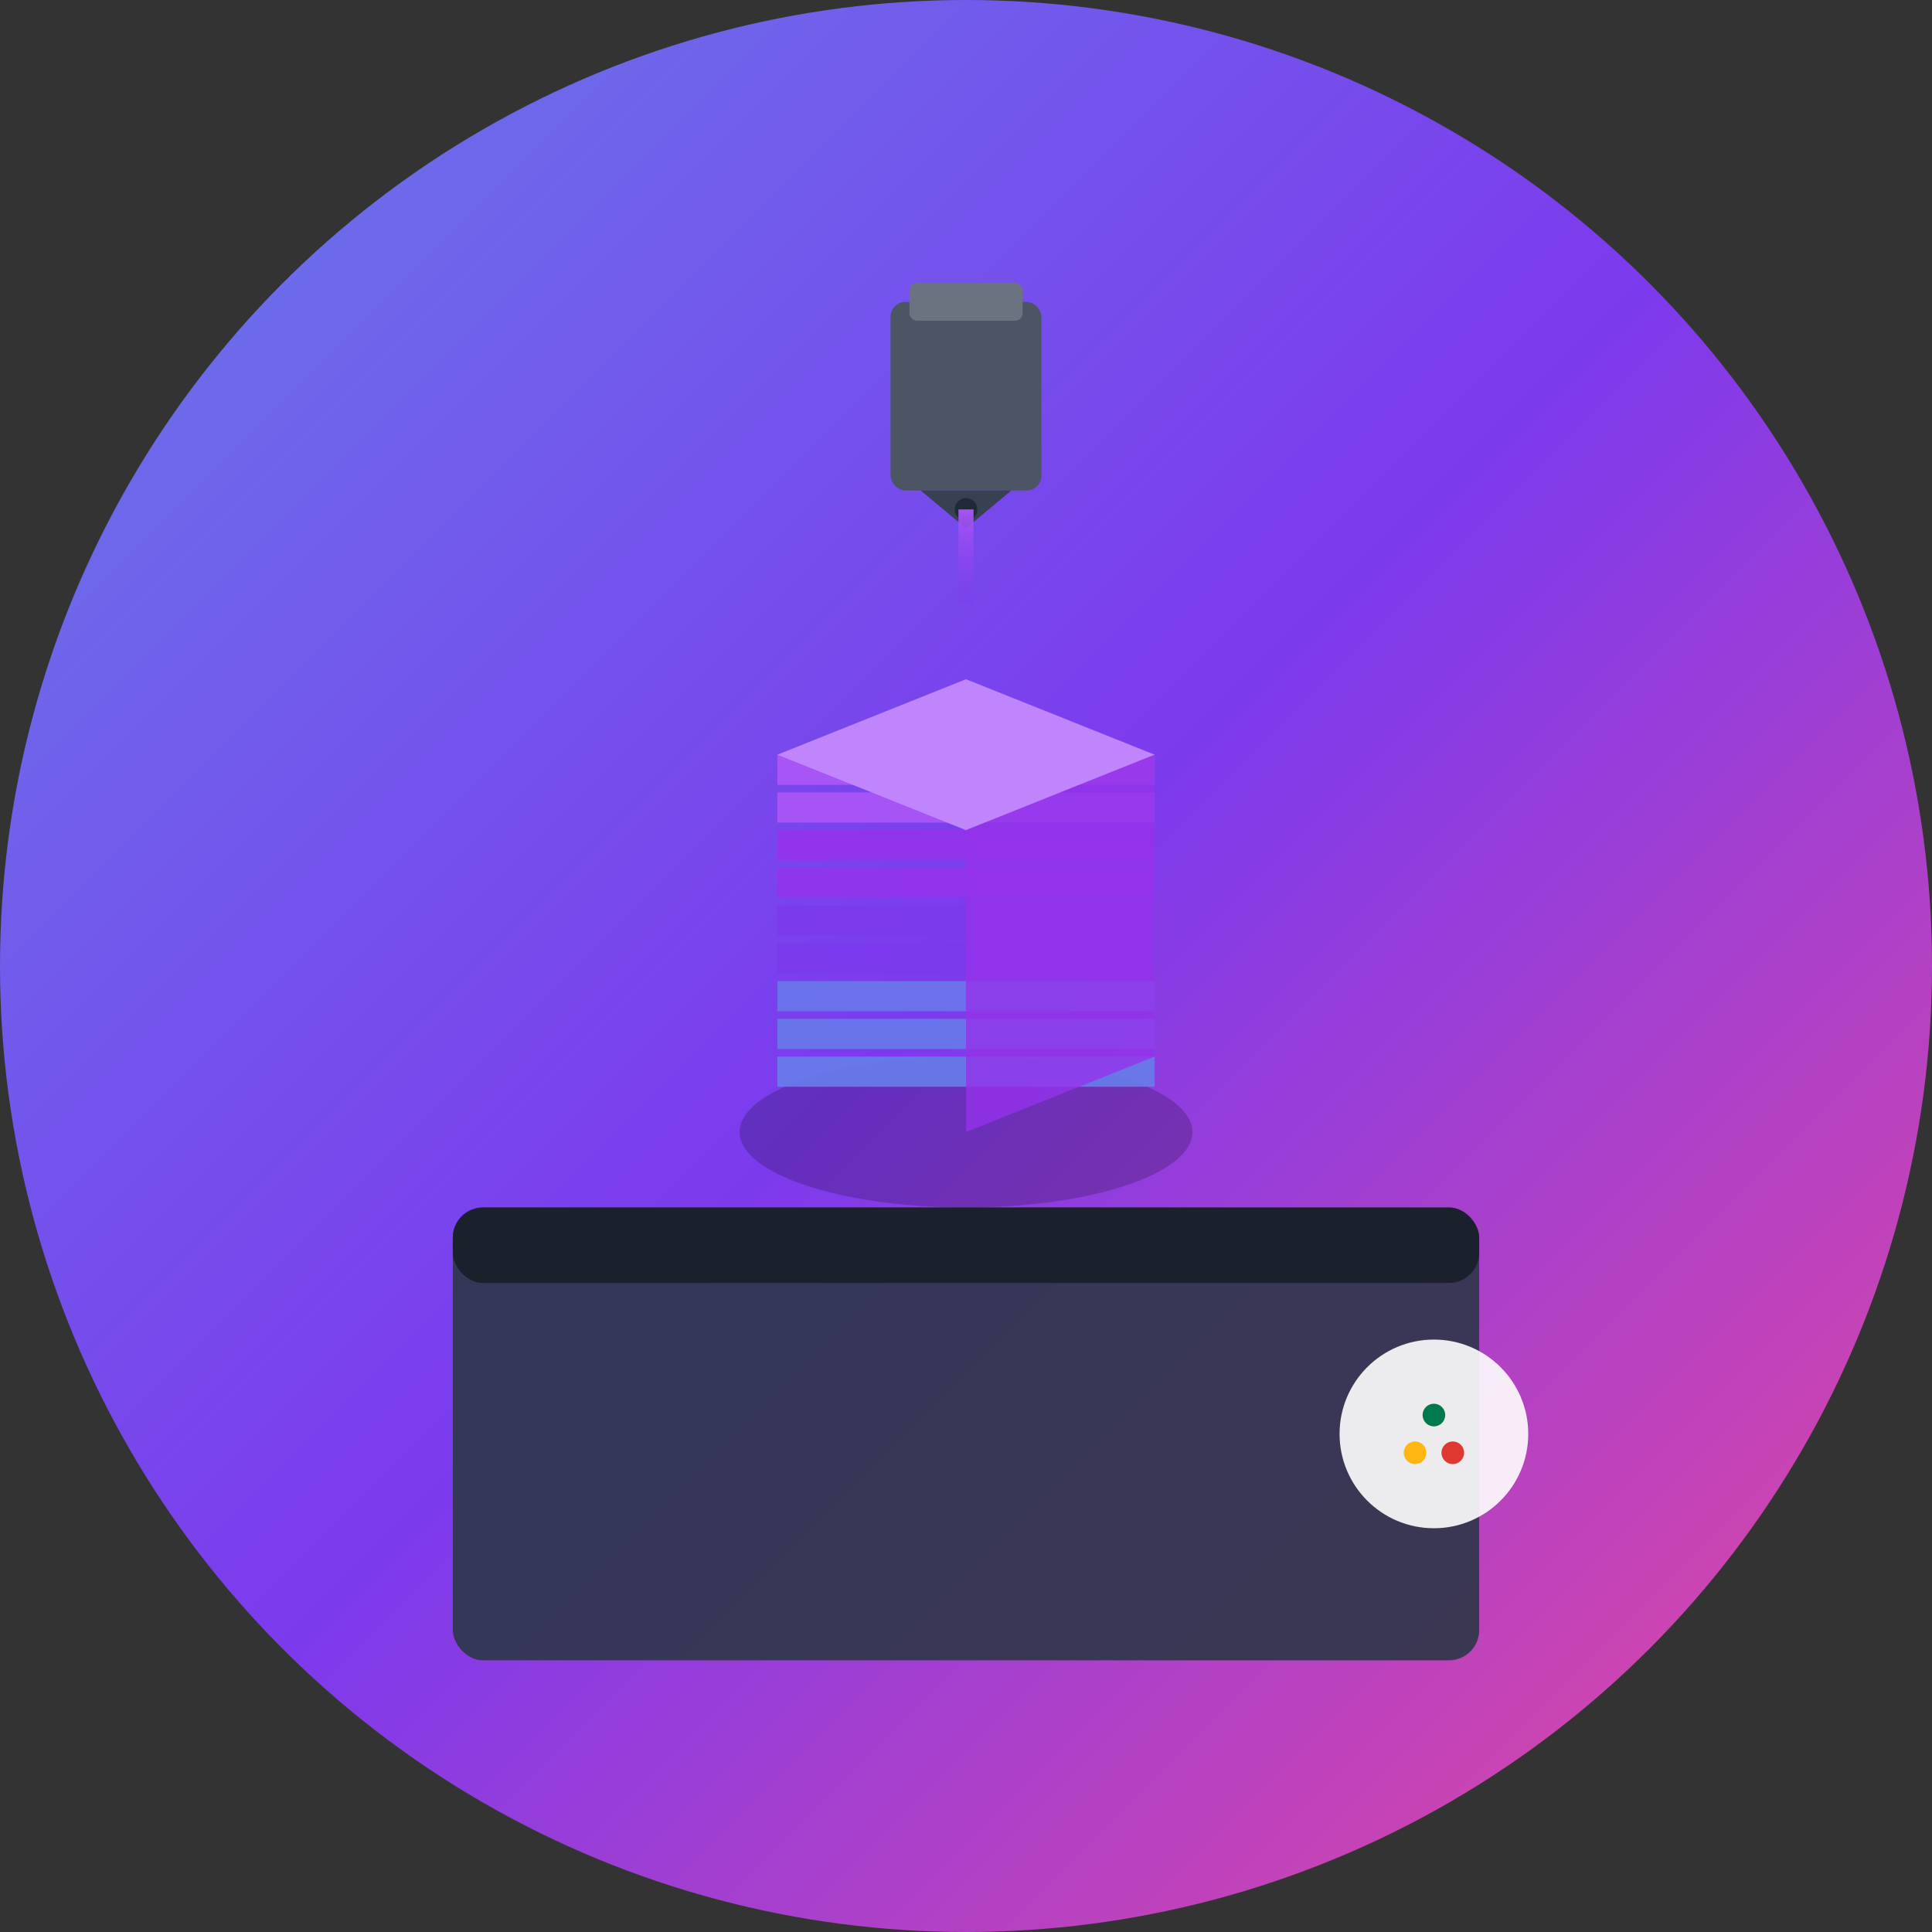 <svg xmlns="http://www.w3.org/2000/svg" viewBox="0 0 512 512" width="512" height="512">
  <rect x="0" y="0" width="512" height="512" fill="#333333" stroke="none"/>
  <!-- Background Circle -->
  <circle cx="256" cy="256" r="256" fill="url(#gradient)"/>
  
  <!-- 3D Printer Bed/Base -->
  <rect x="120" y="320" width="272" height="120" rx="8" fill="#2D3748" opacity="0.9"/>
  <rect x="120" y="320" width="272" height="20" rx="8" fill="#1A202C"/>
  
  <!-- 3D Printed Object (Layered Cube) -->
  <g transform="translate(256, 240)">
    <!-- Shadow -->
    <ellipse cx="0" cy="60" rx="60" ry="20" fill="#000000" opacity="0.2"/>
    
    <!-- Cube layers (bottom to top) -->
    <rect x="-50" y="40" width="100" height="8" fill="#667EEA" opacity="0.9"/>
    <rect x="-50" y="30" width="100" height="8" fill="#667EEA" opacity="0.85"/>
    <rect x="-50" y="20" width="100" height="8" fill="#667EEA" opacity="0.8"/>
    <rect x="-50" y="10" width="100" height="8" fill="#7C3AED" opacity="0.85"/>
    <rect x="-50" y="0" width="100" height="8" fill="#7C3AED" opacity="0.9"/>
    <rect x="-50" y="-10" width="100" height="8" fill="#9333EA" opacity="0.85"/>
    <rect x="-50" y="-20" width="100" height="8" fill="#9333EA" opacity="0.9"/>
    <rect x="-50" y="-30" width="100" height="8" fill="#A855F7" opacity="0.95"/>
    <rect x="-50" y="-40" width="100" height="8" fill="#A855F7"/>
    
    <!-- Top face of cube -->
    <path d="M -50 -40 L 0 -60 L 50 -40 L 0 -20 Z" fill="#C084FC"/>
    
    <!-- Right face of cube -->
    <path d="M 0 -20 L 50 -40 L 50 40 L 0 60 Z" fill="#9333EA" opacity="0.8"/>
  </g>
  
  <!-- Printer Nozzle -->
  <g transform="translate(256, 140)">
    <rect x="-20" y="-60" width="40" height="50" rx="4" fill="#4B5563"/>
    <rect x="-15" y="-65" width="30" height="10" rx="2" fill="#6B7280"/>
    <polygon points="0,0 -12,-10 12,-10" fill="#374151"/>
    <circle cx="0" cy="-5" r="3" fill="#1F2937"/>
    
    <!-- Filament being extruded -->
    <rect x="-2" y="-5" width="4" height="25" fill="url(#filament)"/>
  </g>
  
  <!-- South African Flag Colors (subtle accent) -->
  <g transform="translate(380, 380)">
    <circle cx="0" cy="0" r="25" fill="#FFFFFF" opacity="0.9"/>
    <circle cx="0" cy="-5" r="3" fill="#007A4D"/>
    <circle cx="-5" cy="5" r="3" fill="#FFB612"/>
    <circle cx="5" cy="5" r="3" fill="#DE3831"/>
  </g>
  
  <!-- Gradient Definitions -->
  <defs>
    <linearGradient id="gradient" x1="0%" y1="0%" x2="100%" y2="100%">
      <stop offset="0%" style="stop-color:#667EEA;stop-opacity:1" />
      <stop offset="50%" style="stop-color:#7C3AED;stop-opacity:1" />
      <stop offset="100%" style="stop-color:#EC4899;stop-opacity:1" />
    </linearGradient>
    
    <linearGradient id="filament" x1="0%" y1="0%" x2="0%" y2="100%">
      <stop offset="0%" style="stop-color:#A855F7;stop-opacity:1" />
      <stop offset="100%" style="stop-color:#7C3AED;stop-opacity:0.3" />
    </linearGradient>
  </defs>
</svg>